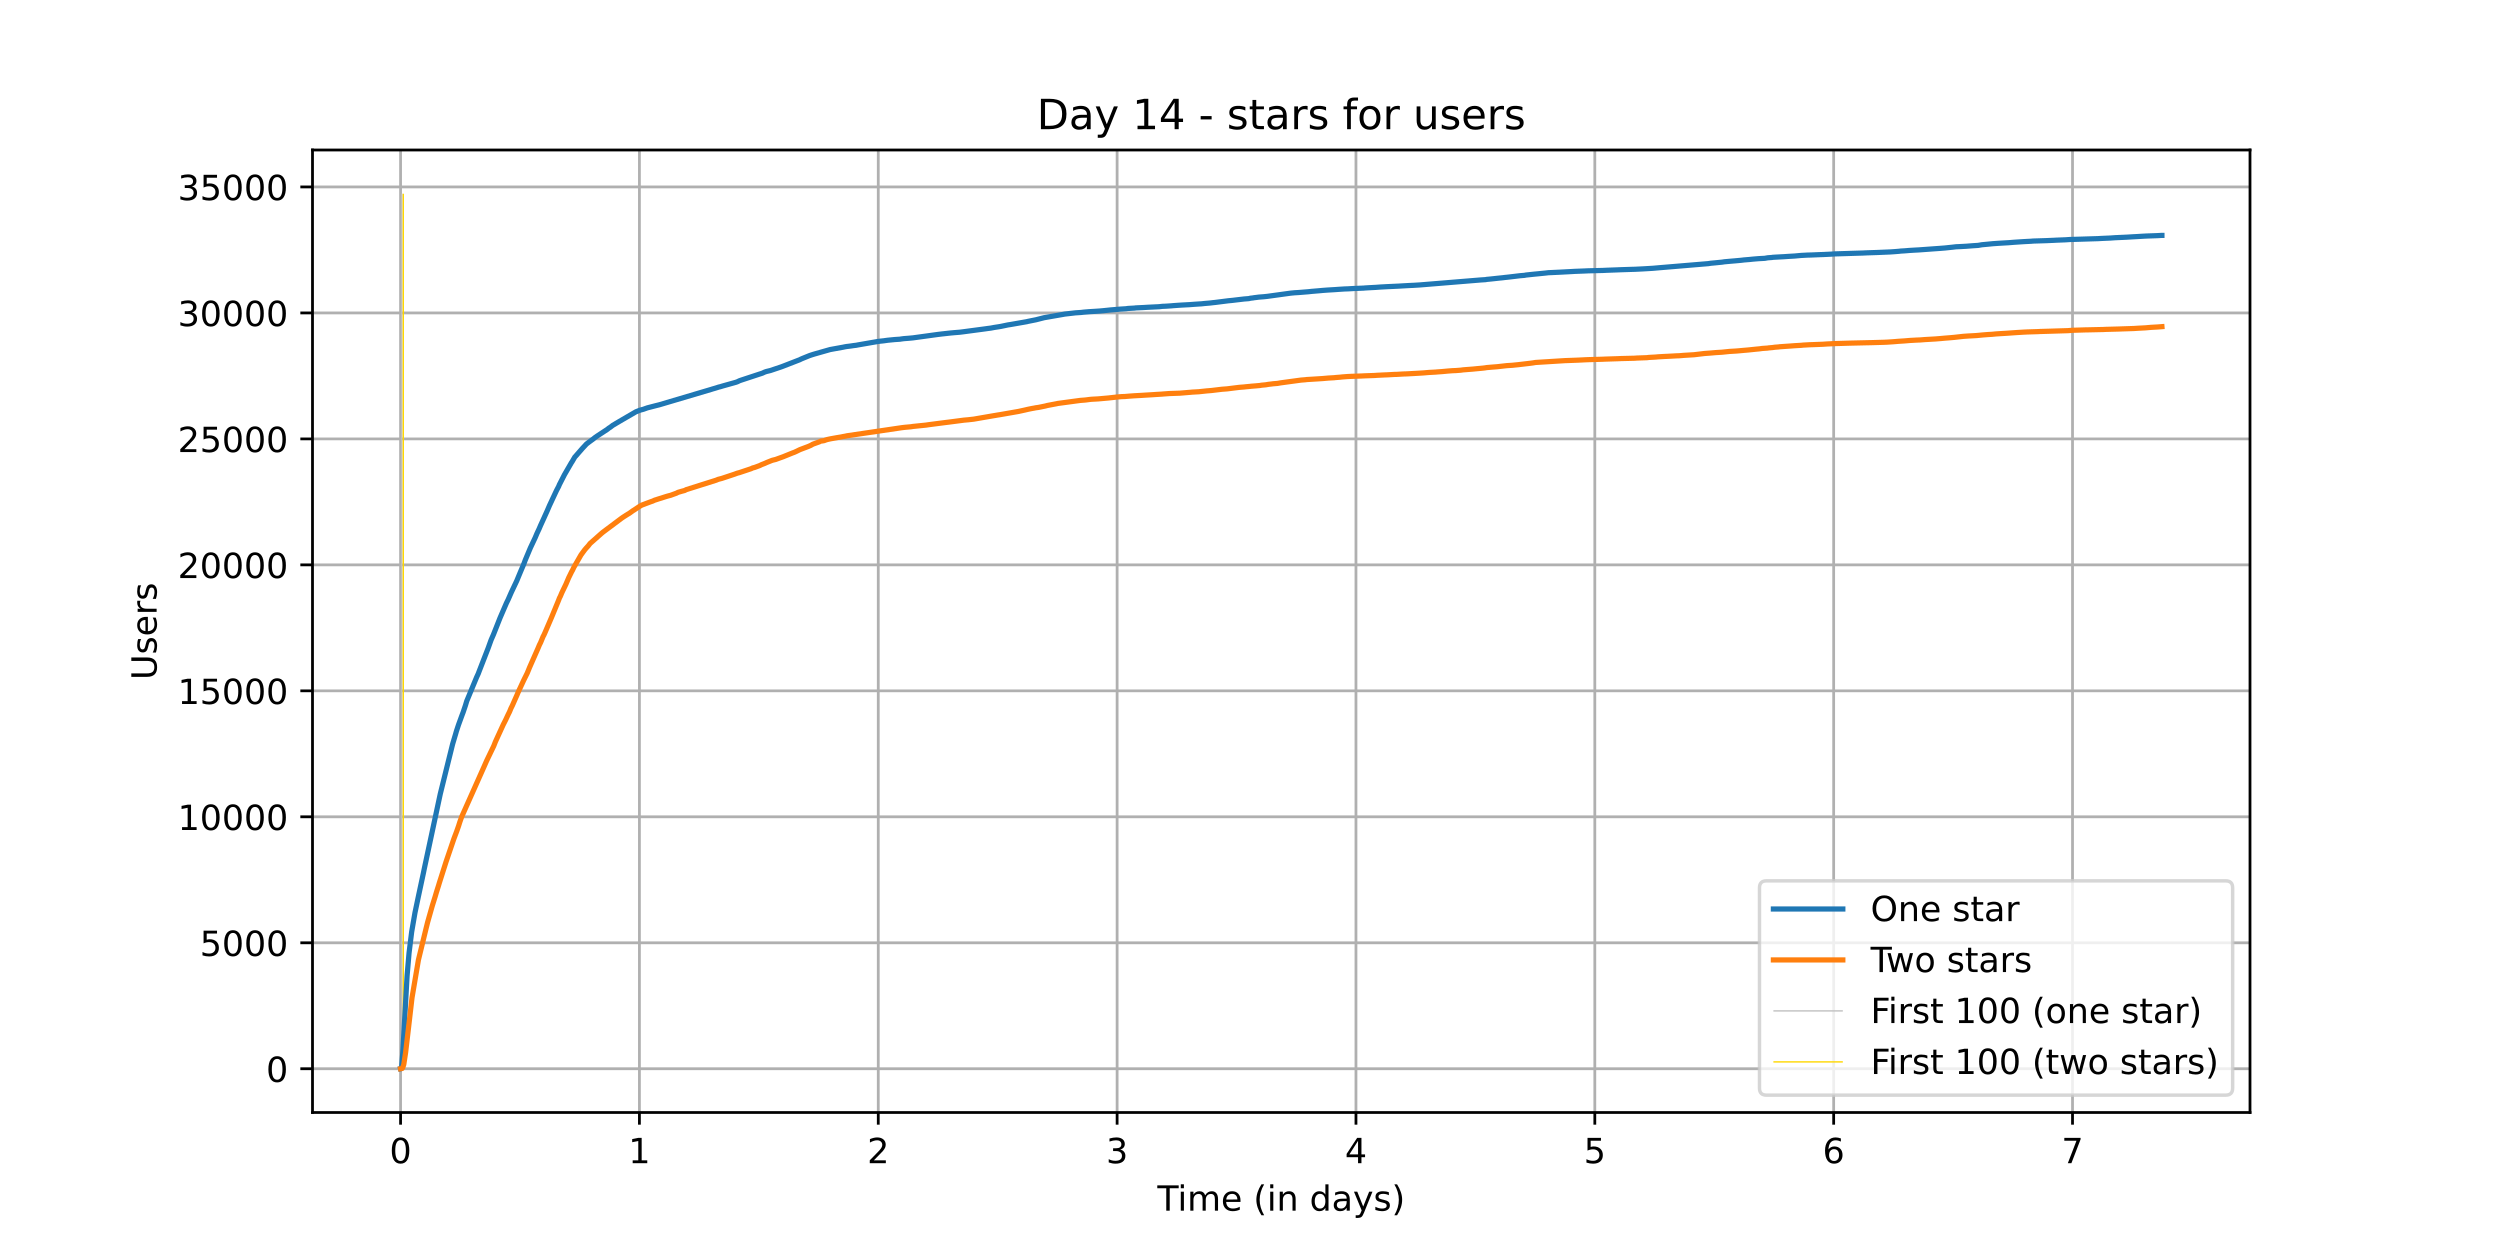 <?xml version="1.0" encoding="utf-8" standalone="no"?>
<!DOCTYPE svg PUBLIC "-//W3C//DTD SVG 1.1//EN"
  "http://www.w3.org/Graphics/SVG/1.1/DTD/svg11.dtd">
<!-- Created with matplotlib (https://matplotlib.org/) -->
<svg height="360pt" version="1.1" viewBox="0 0 720 360" width="720pt" xmlns="http://www.w3.org/2000/svg" xmlns:xlink="http://www.w3.org/1999/xlink">
 <defs>
  <style type="text/css">*{stroke-linecap:butt;stroke-linejoin:round;}</style>
 </defs>
 <g id="figure_1">
  <g id="patch_1">
   <path d="M 0 360 
L 720 360 
L 720 0 
L 0 0 
z
" style="fill:#ffffff;"/>
  </g>
  <g id="axes_1">
   <g id="patch_2">
    <path d="M 90 320.4 
L 648 320.4 
L 648 43.2 
L 90 43.2 
z
" style="fill:#ffffff;"/>
   </g>
   <g id="matplotlib.axis_1">
    <g id="xtick_1">
     <g id="line2d_1">
      <path clip-path="url(#pd088145e8c)" d="M 115.364 320.4 
L 115.364 43.2 
" style="fill:none;stroke:#b0b0b0;stroke-linecap:square;stroke-width:0.8;"/>
     </g>
     <g id="line2d_2">
      <defs>
       <path d="M 0 0 
L 0 3.5 
" id="m7194cf435b" style="stroke:#000000;stroke-width:0.8;"/>
      </defs>
      <g>
       <use style="stroke:#000000;stroke-width:0.8;" x="115.364" xlink:href="#m7194cf435b" y="320.4"/>
      </g>
     </g>
     <g id="text_1">
      <!-- 0 -->
      <g transform="translate(112.182 334.998)scale(0.1 -0.1)">
       <defs>
        <path d="M 31.781 66.406 
Q 24.172 66.406 20.328 58.906 
Q 16.5 51.422 16.5 36.375 
Q 16.5 21.391 20.328 13.891 
Q 24.172 6.391 31.781 6.391 
Q 39.453 6.391 43.281 13.891 
Q 47.125 21.391 47.125 36.375 
Q 47.125 51.422 43.281 58.906 
Q 39.453 66.406 31.781 66.406 
z
M 31.781 74.219 
Q 44.047 74.219 50.516 64.516 
Q 56.984 54.828 56.984 36.375 
Q 56.984 17.969 50.516 8.266 
Q 44.047 -1.422 31.781 -1.422 
Q 19.531 -1.422 13.062 8.266 
Q 6.594 17.969 6.594 36.375 
Q 6.594 54.828 13.062 64.516 
Q 19.531 74.219 31.781 74.219 
z
" id="DejaVuSans-48"/>
       </defs>
       <use xlink:href="#DejaVuSans-48"/>
      </g>
     </g>
    </g>
    <g id="xtick_2">
     <g id="line2d_3">
      <path clip-path="url(#pd088145e8c)" d="M 184.152 320.4 
L 184.152 43.2 
" style="fill:none;stroke:#b0b0b0;stroke-linecap:square;stroke-width:0.8;"/>
     </g>
     <g id="line2d_4">
      <g>
       <use style="stroke:#000000;stroke-width:0.8;" x="184.152" xlink:href="#m7194cf435b" y="320.4"/>
      </g>
     </g>
     <g id="text_2">
      <!-- 1 -->
      <g transform="translate(180.971 334.998)scale(0.1 -0.1)">
       <defs>
        <path d="M 12.406 8.297 
L 28.516 8.297 
L 28.516 63.922 
L 10.984 60.406 
L 10.984 69.391 
L 28.422 72.906 
L 38.281 72.906 
L 38.281 8.297 
L 54.391 8.297 
L 54.391 0 
L 12.406 0 
z
" id="DejaVuSans-49"/>
       </defs>
       <use xlink:href="#DejaVuSans-49"/>
      </g>
     </g>
    </g>
    <g id="xtick_3">
     <g id="line2d_5">
      <path clip-path="url(#pd088145e8c)" d="M 252.941 320.4 
L 252.941 43.2 
" style="fill:none;stroke:#b0b0b0;stroke-linecap:square;stroke-width:0.8;"/>
     </g>
     <g id="line2d_6">
      <g>
       <use style="stroke:#000000;stroke-width:0.8;" x="252.941" xlink:href="#m7194cf435b" y="320.4"/>
      </g>
     </g>
     <g id="text_3">
      <!-- 2 -->
      <g transform="translate(249.76 334.998)scale(0.1 -0.1)">
       <defs>
        <path d="M 19.188 8.297 
L 53.609 8.297 
L 53.609 0 
L 7.328 0 
L 7.328 8.297 
Q 12.938 14.109 22.625 23.891 
Q 32.328 33.688 34.812 36.531 
Q 39.547 41.844 41.422 45.531 
Q 43.312 49.219 43.312 52.781 
Q 43.312 58.594 39.234 62.25 
Q 35.156 65.922 28.609 65.922 
Q 23.969 65.922 18.812 64.312 
Q 13.672 62.703 7.812 59.422 
L 7.812 69.391 
Q 13.766 71.781 18.938 73 
Q 24.125 74.219 28.422 74.219 
Q 39.75 74.219 46.484 68.547 
Q 53.219 62.891 53.219 53.422 
Q 53.219 48.922 51.531 44.891 
Q 49.859 40.875 45.406 35.406 
Q 44.188 33.984 37.641 27.219 
Q 31.109 20.453 19.188 8.297 
z
" id="DejaVuSans-50"/>
       </defs>
       <use xlink:href="#DejaVuSans-50"/>
      </g>
     </g>
    </g>
    <g id="xtick_4">
     <g id="line2d_7">
      <path clip-path="url(#pd088145e8c)" d="M 321.729 320.4 
L 321.729 43.2 
" style="fill:none;stroke:#b0b0b0;stroke-linecap:square;stroke-width:0.8;"/>
     </g>
     <g id="line2d_8">
      <g>
       <use style="stroke:#000000;stroke-width:0.8;" x="321.729" xlink:href="#m7194cf435b" y="320.4"/>
      </g>
     </g>
     <g id="text_4">
      <!-- 3 -->
      <g transform="translate(318.548 334.998)scale(0.1 -0.1)">
       <defs>
        <path d="M 40.578 39.312 
Q 47.656 37.797 51.625 33 
Q 55.609 28.219 55.609 21.188 
Q 55.609 10.406 48.188 4.484 
Q 40.766 -1.422 27.094 -1.422 
Q 22.516 -1.422 17.656 -0.516 
Q 12.797 0.391 7.625 2.203 
L 7.625 11.719 
Q 11.719 9.328 16.594 8.109 
Q 21.484 6.891 26.812 6.891 
Q 36.078 6.891 40.938 10.547 
Q 45.797 14.203 45.797 21.188 
Q 45.797 27.641 41.281 31.266 
Q 36.766 34.906 28.719 34.906 
L 20.219 34.906 
L 20.219 43.016 
L 29.109 43.016 
Q 36.375 43.016 40.234 45.922 
Q 44.094 48.828 44.094 54.297 
Q 44.094 59.906 40.109 62.906 
Q 36.141 65.922 28.719 65.922 
Q 24.656 65.922 20.016 65.031 
Q 15.375 64.156 9.812 62.312 
L 9.812 71.094 
Q 15.438 72.656 20.344 73.438 
Q 25.25 74.219 29.594 74.219 
Q 40.828 74.219 47.359 69.109 
Q 53.906 64.016 53.906 55.328 
Q 53.906 49.266 50.438 45.094 
Q 46.969 40.922 40.578 39.312 
z
" id="DejaVuSans-51"/>
       </defs>
       <use xlink:href="#DejaVuSans-51"/>
      </g>
     </g>
    </g>
    <g id="xtick_5">
     <g id="line2d_9">
      <path clip-path="url(#pd088145e8c)" d="M 390.518 320.4 
L 390.518 43.2 
" style="fill:none;stroke:#b0b0b0;stroke-linecap:square;stroke-width:0.8;"/>
     </g>
     <g id="line2d_10">
      <g>
       <use style="stroke:#000000;stroke-width:0.8;" x="390.518" xlink:href="#m7194cf435b" y="320.4"/>
      </g>
     </g>
     <g id="text_5">
      <!-- 4 -->
      <g transform="translate(387.337 334.998)scale(0.1 -0.1)">
       <defs>
        <path d="M 37.797 64.312 
L 12.891 25.391 
L 37.797 25.391 
z
M 35.203 72.906 
L 47.609 72.906 
L 47.609 25.391 
L 58.016 25.391 
L 58.016 17.188 
L 47.609 17.188 
L 47.609 0 
L 37.797 0 
L 37.797 17.188 
L 4.891 17.188 
L 4.891 26.703 
z
" id="DejaVuSans-52"/>
       </defs>
       <use xlink:href="#DejaVuSans-52"/>
      </g>
     </g>
    </g>
    <g id="xtick_6">
     <g id="line2d_11">
      <path clip-path="url(#pd088145e8c)" d="M 459.306 320.4 
L 459.306 43.2 
" style="fill:none;stroke:#b0b0b0;stroke-linecap:square;stroke-width:0.8;"/>
     </g>
     <g id="line2d_12">
      <g>
       <use style="stroke:#000000;stroke-width:0.8;" x="459.306" xlink:href="#m7194cf435b" y="320.4"/>
      </g>
     </g>
     <g id="text_6">
      <!-- 5 -->
      <g transform="translate(456.125 334.998)scale(0.1 -0.1)">
       <defs>
        <path d="M 10.797 72.906 
L 49.516 72.906 
L 49.516 64.594 
L 19.828 64.594 
L 19.828 46.734 
Q 21.969 47.469 24.109 47.828 
Q 26.266 48.188 28.422 48.188 
Q 40.625 48.188 47.75 41.5 
Q 54.891 34.812 54.891 23.391 
Q 54.891 11.625 47.562 5.094 
Q 40.234 -1.422 26.906 -1.422 
Q 22.312 -1.422 17.547 -0.641 
Q 12.797 0.141 7.719 1.703 
L 7.719 11.625 
Q 12.109 9.234 16.797 8.062 
Q 21.484 6.891 26.703 6.891 
Q 35.156 6.891 40.078 11.328 
Q 45.016 15.766 45.016 23.391 
Q 45.016 31 40.078 35.438 
Q 35.156 39.891 26.703 39.891 
Q 22.75 39.891 18.812 39.016 
Q 14.891 38.141 10.797 36.281 
z
" id="DejaVuSans-53"/>
       </defs>
       <use xlink:href="#DejaVuSans-53"/>
      </g>
     </g>
    </g>
    <g id="xtick_7">
     <g id="line2d_13">
      <path clip-path="url(#pd088145e8c)" d="M 528.095 320.4 
L 528.095 43.2 
" style="fill:none;stroke:#b0b0b0;stroke-linecap:square;stroke-width:0.8;"/>
     </g>
     <g id="line2d_14">
      <g>
       <use style="stroke:#000000;stroke-width:0.8;" x="528.095" xlink:href="#m7194cf435b" y="320.4"/>
      </g>
     </g>
     <g id="text_7">
      <!-- 6 -->
      <g transform="translate(524.914 334.998)scale(0.1 -0.1)">
       <defs>
        <path d="M 33.016 40.375 
Q 26.375 40.375 22.484 35.828 
Q 18.609 31.297 18.609 23.391 
Q 18.609 15.531 22.484 10.953 
Q 26.375 6.391 33.016 6.391 
Q 39.656 6.391 43.531 10.953 
Q 47.406 15.531 47.406 23.391 
Q 47.406 31.297 43.531 35.828 
Q 39.656 40.375 33.016 40.375 
z
M 52.594 71.297 
L 52.594 62.312 
Q 48.875 64.062 45.094 64.984 
Q 41.312 65.922 37.594 65.922 
Q 27.828 65.922 22.672 59.328 
Q 17.531 52.734 16.797 39.406 
Q 19.672 43.656 24.016 45.922 
Q 28.375 48.188 33.594 48.188 
Q 44.578 48.188 50.953 41.516 
Q 57.328 34.859 57.328 23.391 
Q 57.328 12.156 50.688 5.359 
Q 44.047 -1.422 33.016 -1.422 
Q 20.359 -1.422 13.672 8.266 
Q 6.984 17.969 6.984 36.375 
Q 6.984 53.656 15.188 63.938 
Q 23.391 74.219 37.203 74.219 
Q 40.922 74.219 44.703 73.484 
Q 48.484 72.75 52.594 71.297 
z
" id="DejaVuSans-54"/>
       </defs>
       <use xlink:href="#DejaVuSans-54"/>
      </g>
     </g>
    </g>
    <g id="xtick_8">
     <g id="line2d_15">
      <path clip-path="url(#pd088145e8c)" d="M 596.884 320.4 
L 596.884 43.2 
" style="fill:none;stroke:#b0b0b0;stroke-linecap:square;stroke-width:0.8;"/>
     </g>
     <g id="line2d_16">
      <g>
       <use style="stroke:#000000;stroke-width:0.8;" x="596.884" xlink:href="#m7194cf435b" y="320.4"/>
      </g>
     </g>
     <g id="text_8">
      <!-- 7 -->
      <g transform="translate(593.702 334.998)scale(0.1 -0.1)">
       <defs>
        <path d="M 8.203 72.906 
L 55.078 72.906 
L 55.078 68.703 
L 28.609 0 
L 18.312 0 
L 43.219 64.594 
L 8.203 64.594 
z
" id="DejaVuSans-55"/>
       </defs>
       <use xlink:href="#DejaVuSans-55"/>
      </g>
     </g>
    </g>
    <g id="text_9">
     <!-- Time (in days) -->
     <g transform="translate(333.327 348.677)scale(0.1 -0.1)">
      <defs>
       <path d="M -0.297 72.906 
L 61.375 72.906 
L 61.375 64.594 
L 35.5 64.594 
L 35.5 0 
L 25.594 0 
L 25.594 64.594 
L -0.297 64.594 
z
" id="DejaVuSans-84"/>
       <path d="M 9.422 54.688 
L 18.406 54.688 
L 18.406 0 
L 9.422 0 
z
M 9.422 75.984 
L 18.406 75.984 
L 18.406 64.594 
L 9.422 64.594 
z
" id="DejaVuSans-105"/>
       <path d="M 52 44.188 
Q 55.375 50.25 60.062 53.125 
Q 64.75 56 71.094 56 
Q 79.641 56 84.281 50.016 
Q 88.922 44.047 88.922 33.016 
L 88.922 0 
L 79.891 0 
L 79.891 32.719 
Q 79.891 40.578 77.094 44.375 
Q 74.312 48.188 68.609 48.188 
Q 61.625 48.188 57.562 43.547 
Q 53.516 38.922 53.516 30.906 
L 53.516 0 
L 44.484 0 
L 44.484 32.719 
Q 44.484 40.625 41.703 44.406 
Q 38.922 48.188 33.109 48.188 
Q 26.219 48.188 22.156 43.531 
Q 18.109 38.875 18.109 30.906 
L 18.109 0 
L 9.078 0 
L 9.078 54.688 
L 18.109 54.688 
L 18.109 46.188 
Q 21.188 51.219 25.484 53.609 
Q 29.781 56 35.688 56 
Q 41.656 56 45.828 52.969 
Q 50 49.953 52 44.188 
z
" id="DejaVuSans-109"/>
       <path d="M 56.203 29.594 
L 56.203 25.203 
L 14.891 25.203 
Q 15.484 15.922 20.484 11.062 
Q 25.484 6.203 34.422 6.203 
Q 39.594 6.203 44.453 7.469 
Q 49.312 8.734 54.109 11.281 
L 54.109 2.781 
Q 49.266 0.734 44.188 -0.344 
Q 39.109 -1.422 33.891 -1.422 
Q 20.797 -1.422 13.156 6.188 
Q 5.516 13.812 5.516 26.812 
Q 5.516 40.234 12.766 48.109 
Q 20.016 56 32.328 56 
Q 43.359 56 49.781 48.891 
Q 56.203 41.797 56.203 29.594 
z
M 47.219 32.234 
Q 47.125 39.594 43.094 43.984 
Q 39.062 48.391 32.422 48.391 
Q 24.906 48.391 20.391 44.141 
Q 15.875 39.891 15.188 32.172 
z
" id="DejaVuSans-101"/>
       <path id="DejaVuSans-32"/>
       <path d="M 31 75.875 
Q 24.469 64.656 21.281 53.656 
Q 18.109 42.672 18.109 31.391 
Q 18.109 20.125 21.312 9.062 
Q 24.516 -2 31 -13.188 
L 23.188 -13.188 
Q 15.875 -1.703 12.234 9.375 
Q 8.594 20.453 8.594 31.391 
Q 8.594 42.281 12.203 53.312 
Q 15.828 64.359 23.188 75.875 
z
" id="DejaVuSans-40"/>
       <path d="M 54.891 33.016 
L 54.891 0 
L 45.906 0 
L 45.906 32.719 
Q 45.906 40.484 42.875 44.328 
Q 39.844 48.188 33.797 48.188 
Q 26.516 48.188 22.312 43.547 
Q 18.109 38.922 18.109 30.906 
L 18.109 0 
L 9.078 0 
L 9.078 54.688 
L 18.109 54.688 
L 18.109 46.188 
Q 21.344 51.125 25.703 53.562 
Q 30.078 56 35.797 56 
Q 45.219 56 50.047 50.172 
Q 54.891 44.344 54.891 33.016 
z
" id="DejaVuSans-110"/>
       <path d="M 45.406 46.391 
L 45.406 75.984 
L 54.391 75.984 
L 54.391 0 
L 45.406 0 
L 45.406 8.203 
Q 42.578 3.328 38.25 0.953 
Q 33.938 -1.422 27.875 -1.422 
Q 17.969 -1.422 11.734 6.484 
Q 5.516 14.406 5.516 27.297 
Q 5.516 40.188 11.734 48.094 
Q 17.969 56 27.875 56 
Q 33.938 56 38.25 53.625 
Q 42.578 51.266 45.406 46.391 
z
M 14.797 27.297 
Q 14.797 17.391 18.875 11.75 
Q 22.953 6.109 30.078 6.109 
Q 37.203 6.109 41.297 11.75 
Q 45.406 17.391 45.406 27.297 
Q 45.406 37.203 41.297 42.844 
Q 37.203 48.484 30.078 48.484 
Q 22.953 48.484 18.875 42.844 
Q 14.797 37.203 14.797 27.297 
z
" id="DejaVuSans-100"/>
       <path d="M 34.281 27.484 
Q 23.391 27.484 19.188 25 
Q 14.984 22.516 14.984 16.5 
Q 14.984 11.719 18.141 8.906 
Q 21.297 6.109 26.703 6.109 
Q 34.188 6.109 38.703 11.406 
Q 43.219 16.703 43.219 25.484 
L 43.219 27.484 
z
M 52.203 31.203 
L 52.203 0 
L 43.219 0 
L 43.219 8.297 
Q 40.141 3.328 35.547 0.953 
Q 30.953 -1.422 24.312 -1.422 
Q 15.922 -1.422 10.953 3.297 
Q 6 8.016 6 15.922 
Q 6 25.141 12.172 29.828 
Q 18.359 34.516 30.609 34.516 
L 43.219 34.516 
L 43.219 35.406 
Q 43.219 41.609 39.141 45 
Q 35.062 48.391 27.688 48.391 
Q 23 48.391 18.547 47.266 
Q 14.109 46.141 10.016 43.891 
L 10.016 52.203 
Q 14.938 54.109 19.578 55.047 
Q 24.219 56 28.609 56 
Q 40.484 56 46.344 49.844 
Q 52.203 43.703 52.203 31.203 
z
" id="DejaVuSans-97"/>
       <path d="M 32.172 -5.078 
Q 28.375 -14.844 24.75 -17.812 
Q 21.141 -20.797 15.094 -20.797 
L 7.906 -20.797 
L 7.906 -13.281 
L 13.188 -13.281 
Q 16.891 -13.281 18.938 -11.516 
Q 21 -9.766 23.484 -3.219 
L 25.094 0.875 
L 2.984 54.688 
L 12.5 54.688 
L 29.594 11.922 
L 46.688 54.688 
L 56.203 54.688 
z
" id="DejaVuSans-121"/>
       <path d="M 44.281 53.078 
L 44.281 44.578 
Q 40.484 46.531 36.375 47.5 
Q 32.281 48.484 27.875 48.484 
Q 21.188 48.484 17.844 46.438 
Q 14.5 44.391 14.5 40.281 
Q 14.5 37.156 16.891 35.375 
Q 19.281 33.594 26.516 31.984 
L 29.594 31.297 
Q 39.156 29.25 43.188 25.516 
Q 47.219 21.781 47.219 15.094 
Q 47.219 7.469 41.188 3.016 
Q 35.156 -1.422 24.609 -1.422 
Q 20.219 -1.422 15.453 -0.562 
Q 10.688 0.297 5.422 2 
L 5.422 11.281 
Q 10.406 8.688 15.234 7.391 
Q 20.062 6.109 24.812 6.109 
Q 31.156 6.109 34.562 8.281 
Q 37.984 10.453 37.984 14.406 
Q 37.984 18.062 35.516 20.016 
Q 33.062 21.969 24.703 23.781 
L 21.578 24.516 
Q 13.234 26.266 9.516 29.906 
Q 5.812 33.547 5.812 39.891 
Q 5.812 47.609 11.281 51.797 
Q 16.75 56 26.812 56 
Q 31.781 56 36.172 55.266 
Q 40.578 54.547 44.281 53.078 
z
" id="DejaVuSans-115"/>
       <path d="M 8.016 75.875 
L 15.828 75.875 
Q 23.141 64.359 26.781 53.312 
Q 30.422 42.281 30.422 31.391 
Q 30.422 20.453 26.781 9.375 
Q 23.141 -1.703 15.828 -13.188 
L 8.016 -13.188 
Q 14.5 -2 17.703 9.062 
Q 20.906 20.125 20.906 31.391 
Q 20.906 42.672 17.703 53.656 
Q 14.5 64.656 8.016 75.875 
z
" id="DejaVuSans-41"/>
      </defs>
      <use xlink:href="#DejaVuSans-84"/>
      <use x="57.959" xlink:href="#DejaVuSans-105"/>
      <use x="85.742" xlink:href="#DejaVuSans-109"/>
      <use x="183.154" xlink:href="#DejaVuSans-101"/>
      <use x="244.678" xlink:href="#DejaVuSans-32"/>
      <use x="276.465" xlink:href="#DejaVuSans-40"/>
      <use x="315.479" xlink:href="#DejaVuSans-105"/>
      <use x="343.262" xlink:href="#DejaVuSans-110"/>
      <use x="406.641" xlink:href="#DejaVuSans-32"/>
      <use x="438.428" xlink:href="#DejaVuSans-100"/>
      <use x="501.904" xlink:href="#DejaVuSans-97"/>
      <use x="563.184" xlink:href="#DejaVuSans-121"/>
      <use x="622.363" xlink:href="#DejaVuSans-115"/>
      <use x="674.463" xlink:href="#DejaVuSans-41"/>
     </g>
    </g>
   </g>
   <g id="matplotlib.axis_2">
    <g id="ytick_1">
     <g id="line2d_17">
      <path clip-path="url(#pd088145e8c)" d="M 90 307.8 
L 648 307.8 
" style="fill:none;stroke:#b0b0b0;stroke-linecap:square;stroke-width:0.8;"/>
     </g>
     <g id="line2d_18">
      <defs>
       <path d="M 0 0 
L -3.5 0 
" id="mfa4f5f778d" style="stroke:#000000;stroke-width:0.8;"/>
      </defs>
      <g>
       <use style="stroke:#000000;stroke-width:0.8;" x="90" xlink:href="#mfa4f5f778d" y="307.8"/>
      </g>
     </g>
     <g id="text_10">
      <!-- 0 -->
      <g transform="translate(76.638 311.599)scale(0.1 -0.1)">
       <use xlink:href="#DejaVuSans-48"/>
      </g>
     </g>
    </g>
    <g id="ytick_2">
     <g id="line2d_19">
      <path clip-path="url(#pd088145e8c)" d="M 90 271.52 
L 648 271.52 
" style="fill:none;stroke:#b0b0b0;stroke-linecap:square;stroke-width:0.8;"/>
     </g>
     <g id="line2d_20">
      <g>
       <use style="stroke:#000000;stroke-width:0.8;" x="90" xlink:href="#mfa4f5f778d" y="271.52"/>
      </g>
     </g>
     <g id="text_11">
      <!-- 5000 -->
      <g transform="translate(57.55 275.319)scale(0.1 -0.1)">
       <use xlink:href="#DejaVuSans-53"/>
       <use x="63.623" xlink:href="#DejaVuSans-48"/>
       <use x="127.246" xlink:href="#DejaVuSans-48"/>
       <use x="190.869" xlink:href="#DejaVuSans-48"/>
      </g>
     </g>
    </g>
    <g id="ytick_3">
     <g id="line2d_21">
      <path clip-path="url(#pd088145e8c)" d="M 90 235.24 
L 648 235.24 
" style="fill:none;stroke:#b0b0b0;stroke-linecap:square;stroke-width:0.8;"/>
     </g>
     <g id="line2d_22">
      <g>
       <use style="stroke:#000000;stroke-width:0.8;" x="90" xlink:href="#mfa4f5f778d" y="235.24"/>
      </g>
     </g>
     <g id="text_12">
      <!-- 10000 -->
      <g transform="translate(51.188 239.039)scale(0.1 -0.1)">
       <use xlink:href="#DejaVuSans-49"/>
       <use x="63.623" xlink:href="#DejaVuSans-48"/>
       <use x="127.246" xlink:href="#DejaVuSans-48"/>
       <use x="190.869" xlink:href="#DejaVuSans-48"/>
       <use x="254.492" xlink:href="#DejaVuSans-48"/>
      </g>
     </g>
    </g>
    <g id="ytick_4">
     <g id="line2d_23">
      <path clip-path="url(#pd088145e8c)" d="M 90 198.96 
L 648 198.96 
" style="fill:none;stroke:#b0b0b0;stroke-linecap:square;stroke-width:0.8;"/>
     </g>
     <g id="line2d_24">
      <g>
       <use style="stroke:#000000;stroke-width:0.8;" x="90" xlink:href="#mfa4f5f778d" y="198.96"/>
      </g>
     </g>
     <g id="text_13">
      <!-- 15000 -->
      <g transform="translate(51.188 202.759)scale(0.1 -0.1)">
       <use xlink:href="#DejaVuSans-49"/>
       <use x="63.623" xlink:href="#DejaVuSans-53"/>
       <use x="127.246" xlink:href="#DejaVuSans-48"/>
       <use x="190.869" xlink:href="#DejaVuSans-48"/>
       <use x="254.492" xlink:href="#DejaVuSans-48"/>
      </g>
     </g>
    </g>
    <g id="ytick_5">
     <g id="line2d_25">
      <path clip-path="url(#pd088145e8c)" d="M 90 162.68 
L 648 162.68 
" style="fill:none;stroke:#b0b0b0;stroke-linecap:square;stroke-width:0.8;"/>
     </g>
     <g id="line2d_26">
      <g>
       <use style="stroke:#000000;stroke-width:0.8;" x="90" xlink:href="#mfa4f5f778d" y="162.68"/>
      </g>
     </g>
     <g id="text_14">
      <!-- 20000 -->
      <g transform="translate(51.188 166.479)scale(0.1 -0.1)">
       <use xlink:href="#DejaVuSans-50"/>
       <use x="63.623" xlink:href="#DejaVuSans-48"/>
       <use x="127.246" xlink:href="#DejaVuSans-48"/>
       <use x="190.869" xlink:href="#DejaVuSans-48"/>
       <use x="254.492" xlink:href="#DejaVuSans-48"/>
      </g>
     </g>
    </g>
    <g id="ytick_6">
     <g id="line2d_27">
      <path clip-path="url(#pd088145e8c)" d="M 90 126.4 
L 648 126.4 
" style="fill:none;stroke:#b0b0b0;stroke-linecap:square;stroke-width:0.8;"/>
     </g>
     <g id="line2d_28">
      <g>
       <use style="stroke:#000000;stroke-width:0.8;" x="90" xlink:href="#mfa4f5f778d" y="126.4"/>
      </g>
     </g>
     <g id="text_15">
      <!-- 25000 -->
      <g transform="translate(51.188 130.199)scale(0.1 -0.1)">
       <use xlink:href="#DejaVuSans-50"/>
       <use x="63.623" xlink:href="#DejaVuSans-53"/>
       <use x="127.246" xlink:href="#DejaVuSans-48"/>
       <use x="190.869" xlink:href="#DejaVuSans-48"/>
       <use x="254.492" xlink:href="#DejaVuSans-48"/>
      </g>
     </g>
    </g>
    <g id="ytick_7">
     <g id="line2d_29">
      <path clip-path="url(#pd088145e8c)" d="M 90 90.12 
L 648 90.12 
" style="fill:none;stroke:#b0b0b0;stroke-linecap:square;stroke-width:0.8;"/>
     </g>
     <g id="line2d_30">
      <g>
       <use style="stroke:#000000;stroke-width:0.8;" x="90" xlink:href="#mfa4f5f778d" y="90.12"/>
      </g>
     </g>
     <g id="text_16">
      <!-- 30000 -->
      <g transform="translate(51.188 93.919)scale(0.1 -0.1)">
       <use xlink:href="#DejaVuSans-51"/>
       <use x="63.623" xlink:href="#DejaVuSans-48"/>
       <use x="127.246" xlink:href="#DejaVuSans-48"/>
       <use x="190.869" xlink:href="#DejaVuSans-48"/>
       <use x="254.492" xlink:href="#DejaVuSans-48"/>
      </g>
     </g>
    </g>
    <g id="ytick_8">
     <g id="line2d_31">
      <path clip-path="url(#pd088145e8c)" d="M 90 53.839 
L 648 53.839 
" style="fill:none;stroke:#b0b0b0;stroke-linecap:square;stroke-width:0.8;"/>
     </g>
     <g id="line2d_32">
      <g>
       <use style="stroke:#000000;stroke-width:0.8;" x="90" xlink:href="#mfa4f5f778d" y="53.839"/>
      </g>
     </g>
     <g id="text_17">
      <!-- 35000 -->
      <g transform="translate(51.188 57.639)scale(0.1 -0.1)">
       <use xlink:href="#DejaVuSans-51"/>
       <use x="63.623" xlink:href="#DejaVuSans-53"/>
       <use x="127.246" xlink:href="#DejaVuSans-48"/>
       <use x="190.869" xlink:href="#DejaVuSans-48"/>
       <use x="254.492" xlink:href="#DejaVuSans-48"/>
      </g>
     </g>
    </g>
    <g id="text_18">
     <!-- Users -->
     <g transform="translate(45.108 195.801)rotate(-90)scale(0.1 -0.1)">
      <defs>
       <path d="M 8.688 72.906 
L 18.609 72.906 
L 18.609 28.609 
Q 18.609 16.891 22.844 11.734 
Q 27.094 6.594 36.625 6.594 
Q 46.094 6.594 50.344 11.734 
Q 54.594 16.891 54.594 28.609 
L 54.594 72.906 
L 64.5 72.906 
L 64.5 27.391 
Q 64.5 13.141 57.438 5.859 
Q 50.391 -1.422 36.625 -1.422 
Q 22.797 -1.422 15.734 5.859 
Q 8.688 13.141 8.688 27.391 
z
" id="DejaVuSans-85"/>
       <path d="M 41.109 46.297 
Q 39.594 47.172 37.812 47.578 
Q 36.031 48 33.891 48 
Q 26.266 48 22.188 43.047 
Q 18.109 38.094 18.109 28.812 
L 18.109 0 
L 9.078 0 
L 9.078 54.688 
L 18.109 54.688 
L 18.109 46.188 
Q 20.953 51.172 25.484 53.578 
Q 30.031 56 36.531 56 
Q 37.453 56 38.578 55.875 
Q 39.703 55.766 41.062 55.516 
z
" id="DejaVuSans-114"/>
      </defs>
      <use xlink:href="#DejaVuSans-85"/>
      <use x="73.193" xlink:href="#DejaVuSans-115"/>
      <use x="125.293" xlink:href="#DejaVuSans-101"/>
      <use x="186.816" xlink:href="#DejaVuSans-114"/>
      <use x="227.93" xlink:href="#DejaVuSans-115"/>
     </g>
    </g>
   </g>
   <g id="LineCollection_1">
    <path clip-path="url(#pd088145e8c)" d="M 115.724 307.8 
L 115.724 55.8 
" style="fill:none;stroke:#c0c0c0;stroke-width:0.4;"/>
   </g>
   <g id="LineCollection_2">
    <path clip-path="url(#pd088145e8c)" d="M 116.149 307.8 
L 116.149 55.8 
" style="fill:none;stroke:#ffd700;stroke-width:0.4;"/>
   </g>
   <g id="line2d_33">
    <path clip-path="url(#pd088145e8c)" d="M 115.364 307.8 
L 115.534 307.764 
L 115.676 307.314 
L 116.008 302.997 
L 117.238 281.076 
L 117.806 274.459 
L 118.563 268.356 
L 119.511 262.871 
L 120.552 257.915 
L 120.789 256.812 
L 121.926 251.501 
L 122.257 249.89 
L 126.801 228.644 
L 130.352 214.299 
L 131.205 211.433 
L 131.441 210.606 
L 132.057 208.734 
L 133.003 206.136 
L 133.382 205.135 
L 134.046 203.161 
L 134.425 201.898 
L 137.265 195.049 
L 137.738 194.018 
L 138.022 193.264 
L 140.585 186.668 
L 141.436 184.303 
L 142.1 182.786 
L 142.715 181.233 
L 143.993 177.997 
L 145.839 173.716 
L 146.36 172.649 
L 147.26 170.589 
L 148.822 167.287 
L 149.817 164.886 
L 150.906 162.302 
L 151.284 161.279 
L 152.751 157.782 
L 154.125 154.865 
L 154.646 153.631 
L 155.261 152.318 
L 155.688 151.317 
L 156.398 149.764 
L 157.582 147.145 
L 158.244 145.606 
L 159.665 142.566 
L 160.281 141.253 
L 160.896 140.084 
L 161.086 139.606 
L 162.554 136.732 
L 164.59 133.213 
L 164.732 133.024 
L 165.537 131.638 
L 165.916 131.225 
L 167.715 129.157 
L 167.905 128.954 
L 168.331 128.497 
L 168.899 127.88 
L 169.704 127.263 
L 170.415 126.741 
L 170.699 126.545 
L 171.22 126.124 
L 171.457 125.942 
L 171.978 125.58 
L 174.96 123.621 
L 175.292 123.338 
L 175.766 123.04 
L 176.097 122.786 
L 176.476 122.496 
L 177.187 122.082 
L 177.328 121.988 
L 178.086 121.545 
L 178.417 121.342 
L 183.151 118.592 
L 184.146 118.2 
L 184.384 118.113 
L 185.284 117.874 
L 186.42 117.467 
L 188.739 116.865 
L 189.875 116.582 
L 204.895 112.127 
L 205.226 112.018 
L 205.889 111.83 
L 206.551 111.626 
L 206.977 111.481 
L 207.404 111.387 
L 208.161 111.155 
L 211.948 110.095 
L 212.422 109.921 
L 212.942 109.66 
L 213.416 109.493 
L 218.671 107.759 
L 218.955 107.672 
L 219.57 107.469 
L 220.233 107.157 
L 220.706 106.997 
L 221.89 106.707 
L 225.015 105.655 
L 225.536 105.459 
L 227.241 104.798 
L 228.662 104.247 
L 230.367 103.587 
L 230.604 103.456 
L 231.03 103.267 
L 233.067 102.44 
L 233.588 102.259 
L 234.44 101.99 
L 239.081 100.67 
L 242.917 99.973 
L 243.201 99.908 
L 243.817 99.799 
L 244.385 99.734 
L 245.143 99.632 
L 245.806 99.531 
L 246.658 99.429 
L 246.942 99.364 
L 252.86 98.341 
L 253.475 98.261 
L 254.516 98.152 
L 254.895 98.094 
L 255.699 97.985 
L 257.688 97.789 
L 259.203 97.688 
L 259.487 97.637 
L 260.292 97.528 
L 261.712 97.419 
L 262.895 97.31 
L 270.186 96.309 
L 271.085 96.2 
L 273.689 95.91 
L 274.873 95.801 
L 276.34 95.685 
L 277.241 95.576 
L 283.017 94.807 
L 283.775 94.705 
L 284.485 94.604 
L 285.337 94.495 
L 286.332 94.306 
L 286.994 94.205 
L 287.704 94.096 
L 288.32 93.987 
L 290.263 93.581 
L 291.021 93.465 
L 295.71 92.645 
L 296.042 92.558 
L 298.363 92.093 
L 300.304 91.6 
L 300.731 91.491 
L 306.223 90.533 
L 306.649 90.453 
L 309.727 90.098 
L 311.385 89.989 
L 312.048 89.902 
L 313.611 89.771 
L 315.41 89.662 
L 316.689 89.575 
L 317.825 89.474 
L 318.156 89.437 
L 319.15 89.336 
L 319.718 89.271 
L 321.044 89.162 
L 322.653 89.024 
L 324.264 88.922 
L 324.879 88.835 
L 326.772 88.726 
L 327.103 88.676 
L 329.379 88.567 
L 330.564 88.494 
L 332.79 88.385 
L 333.832 88.335 
L 334.778 88.226 
L 335.725 88.189 
L 337.335 88.081 
L 337.856 88.03 
L 339.37 87.921 
L 340.555 87.848 
L 342.59 87.74 
L 344.01 87.631 
L 345.525 87.529 
L 345.904 87.515 
L 346.898 87.406 
L 348.508 87.268 
L 349.407 87.159 
L 349.929 87.108 
L 353.763 86.622 
L 354.899 86.513 
L 358.308 86.107 
L 359.633 86.005 
L 360.107 85.889 
L 360.911 85.795 
L 361.148 85.744 
L 361.717 85.679 
L 362.522 85.57 
L 363.943 85.461 
L 364.985 85.352 
L 371.712 84.424 
L 372.849 84.315 
L 373.985 84.249 
L 375.312 84.141 
L 376.779 84.024 
L 377.773 83.916 
L 378.294 83.872 
L 379.856 83.741 
L 381.04 83.633 
L 382.413 83.531 
L 384.258 83.422 
L 385.584 83.328 
L 387.289 83.219 
L 388.188 83.19 
L 389.939 83.088 
L 390.365 83.074 
L 392.779 82.972 
L 393.016 82.943 
L 394.199 82.871 
L 396.235 82.762 
L 397.608 82.66 
L 399.644 82.551 
L 400.638 82.508 
L 402.91 82.399 
L 404.093 82.327 
L 406.081 82.218 
L 407.076 82.174 
L 408.874 82.065 
L 426.06 80.658 
L 426.533 80.621 
L 427.859 80.534 
L 428.143 80.469 
L 429.279 80.36 
L 431.696 80.099 
L 432.738 79.997 
L 433.353 79.918 
L 434.395 79.809 
L 437.806 79.402 
L 439.038 79.301 
L 439.464 79.214 
L 441.831 78.96 
L 442.969 78.851 
L 445.006 78.648 
L 445.952 78.539 
L 446.947 78.495 
L 449.268 78.387 
L 450.357 78.328 
L 452.393 78.22 
L 453.529 78.154 
L 456.369 78.045 
L 457.411 77.995 
L 461.672 77.886 
L 462.714 77.835 
L 465.697 77.726 
L 466.691 77.683 
L 470.052 77.574 
L 470.903 77.552 
L 473.082 77.443 
L 474.218 77.378 
L 476.016 77.269 
L 477.673 77.124 
L 491.971 75.927 
L 492.729 75.811 
L 493.913 75.702 
L 495.948 75.499 
L 496.659 75.39 
L 498.363 75.237 
L 499.641 75.129 
L 501.393 74.969 
L 502.292 74.86 
L 503.807 74.737 
L 504.849 74.628 
L 506.411 74.497 
L 508.257 74.396 
L 509.11 74.243 
L 510.293 74.156 
L 510.577 74.105 
L 511.713 74.04 
L 513.748 73.931 
L 515.027 73.844 
L 516.873 73.735 
L 518.672 73.569 
L 520.707 73.46 
L 521.512 73.445 
L 524.116 73.336 
L 525.016 73.307 
L 527.288 73.198 
L 528.519 73.119 
L 532.07 73.01 
L 532.968 72.981 
L 536.519 72.872 
L 537.561 72.821 
L 540.78 72.712 
L 541.774 72.669 
L 544.377 72.56 
L 545.656 72.473 
L 546.982 72.364 
L 547.361 72.313 
L 548.544 72.241 
L 549.869 72.132 
L 551.053 72.059 
L 552.757 71.965 
L 553.041 71.943 
L 554.556 71.834 
L 555.929 71.733 
L 557.444 71.624 
L 558.769 71.53 
L 560.142 71.421 
L 562.415 71.181 
L 563.313 71.072 
L 564.308 71.029 
L 566.297 70.92 
L 566.818 70.877 
L 568.238 70.768 
L 569.706 70.673 
L 569.99 70.623 
L 570.795 70.485 
L 571.979 70.376 
L 573.92 70.187 
L 575.435 70.078 
L 576.619 70.006 
L 578.512 69.897 
L 580.027 69.774 
L 581.684 69.665 
L 582.915 69.585 
L 584.998 69.476 
L 585.518 69.425 
L 588.927 69.317 
L 589.353 69.302 
L 591.72 69.2 
L 592.193 69.171 
L 594.892 69.063 
L 596.169 68.975 
L 599.768 68.867 
L 600.668 68.838 
L 604.218 68.729 
L 605.354 68.663 
L 607.816 68.555 
L 609.141 68.46 
L 611.555 68.351 
L 612.601 68.301 
L 614.399 68.192 
L 615.489 68.134 
L 617.241 68.025 
L 618.282 67.974 
L 621.312 67.865 
L 622.448 67.8 
L 622.636 67.8 
L 622.636 67.8 
" style="fill:none;stroke:#1f77b4;stroke-linecap:square;stroke-width:1.5;"/>
   </g>
   <g id="line2d_34">
    <path clip-path="url(#pd088145e8c)" d="M 115.364 307.8 
L 115.818 307.713 
L 116.008 307.43 
L 116.291 306.559 
L 116.812 303.149 
L 117.57 296.713 
L 118.658 287.353 
L 120.505 276.461 
L 122.778 267.116 
L 123.156 265.599 
L 124.481 260.919 
L 125.334 258.183 
L 125.712 256.899 
L 126.281 255.1 
L 126.517 254.309 
L 128.458 248.206 
L 130.731 241.531 
L 131.488 239.535 
L 132.057 237.925 
L 132.435 236.727 
L 132.956 235.254 
L 139.306 221.025 
L 139.495 220.597 
L 140.159 219.088 
L 141.295 216.722 
L 142.194 214.858 
L 142.667 213.653 
L 143.046 212.819 
L 144.94 208.683 
L 145.603 207.384 
L 146.36 205.766 
L 146.739 205.011 
L 147.165 203.974 
L 147.544 203.219 
L 148.917 200.106 
L 149.201 199.424 
L 150.858 195.847 
L 151.853 193.844 
L 152.515 192.219 
L 154.93 186.741 
L 155.356 185.725 
L 155.688 185.072 
L 156.445 183.236 
L 156.587 183.018 
L 156.966 182.177 
L 158.528 178.541 
L 158.813 177.881 
L 160.849 172.947 
L 161.134 172.2 
L 161.37 171.757 
L 161.796 170.741 
L 162.033 170.24 
L 162.98 168.267 
L 163.786 166.38 
L 164.637 164.646 
L 164.874 164.24 
L 165.301 163.34 
L 167.336 159.799 
L 168.379 158.377 
L 168.757 157.927 
L 169.42 157.201 
L 169.941 156.527 
L 173.114 153.718 
L 173.256 153.595 
L 173.683 153.24 
L 178.844 149.379 
L 179.27 149.075 
L 179.554 148.886 
L 180.217 148.458 
L 180.974 147.986 
L 181.211 147.856 
L 182.3 147.072 
L 182.631 146.876 
L 184.098 145.897 
L 184.432 145.701 
L 184.81 145.483 
L 185.094 145.374 
L 185.568 145.2 
L 185.804 145.106 
L 187.508 144.467 
L 187.934 144.329 
L 188.597 144.024 
L 188.881 143.945 
L 189.733 143.662 
L 190.446 143.451 
L 191.394 143.139 
L 192.058 142.936 
L 192.675 142.762 
L 193.101 142.66 
L 194.81 142.036 
L 195.283 141.79 
L 195.994 141.586 
L 196.279 141.499 
L 197.178 141.26 
L 197.651 141.013 
L 206.267 138.292 
L 206.836 138.053 
L 207.262 137.944 
L 207.877 137.784 
L 211.57 136.558 
L 212.09 136.362 
L 212.375 136.261 
L 212.942 136.115 
L 216.304 134.991 
L 216.777 134.766 
L 217.345 134.621 
L 218.813 134.076 
L 219.286 133.837 
L 220.328 133.431 
L 220.517 133.336 
L 220.896 133.169 
L 222.127 132.676 
L 222.458 132.553 
L 223.405 132.32 
L 223.737 132.197 
L 225.631 131.515 
L 226.01 131.355 
L 228.236 130.456 
L 228.757 130.267 
L 229.42 129.962 
L 230.367 129.498 
L 230.651 129.389 
L 232.214 128.801 
L 232.735 128.605 
L 233.493 128.272 
L 234.108 127.923 
L 236.003 127.241 
L 236.382 127.031 
L 236.855 126.987 
L 237.376 126.893 
L 237.661 126.777 
L 238.228 126.588 
L 238.75 126.472 
L 239.271 126.363 
L 243.486 125.609 
L 243.959 125.5 
L 259.676 123.178 
L 260.576 123.069 
L 262.28 122.917 
L 262.99 122.808 
L 263.511 122.757 
L 264.552 122.648 
L 266.683 122.431 
L 267.393 122.322 
L 272.268 121.69 
L 273.168 121.582 
L 277.619 121.001 
L 278.852 120.892 
L 279.42 120.827 
L 280.414 120.718 
L 286.285 119.702 
L 286.663 119.644 
L 287.232 119.543 
L 287.942 119.434 
L 293.341 118.491 
L 293.626 118.425 
L 295.188 118.084 
L 295.71 117.961 
L 296.184 117.852 
L 297.226 117.642 
L 297.794 117.547 
L 298.268 117.446 
L 299.073 117.337 
L 301.062 116.93 
L 301.63 116.778 
L 304.282 116.277 
L 304.613 116.198 
L 311.101 115.32 
L 312.427 115.218 
L 312.948 115.16 
L 313.706 115.058 
L 314.274 114.993 
L 316.262 114.884 
L 317.967 114.732 
L 319.198 114.623 
L 321.801 114.333 
L 323.079 114.224 
L 323.979 114.195 
L 325.257 114.086 
L 326.63 113.985 
L 328.668 113.876 
L 329.9 113.796 
L 331.747 113.687 
L 333.027 113.6 
L 334.636 113.506 
L 334.92 113.477 
L 336.294 113.375 
L 336.767 113.339 
L 339.749 113.237 
L 340.27 113.194 
L 341.832 113.063 
L 342.969 112.969 
L 343.3 112.932 
L 345.241 112.824 
L 347.561 112.577 
L 348.887 112.468 
L 351.917 112.105 
L 353.385 111.996 
L 356.887 111.561 
L 358.261 111.452 
L 358.828 111.387 
L 360.012 111.278 
L 360.343 111.235 
L 361.811 111.118 
L 362.901 111.017 
L 363.327 110.937 
L 364.511 110.828 
L 365.316 110.69 
L 366.264 110.581 
L 366.596 110.531 
L 367.921 110.422 
L 368.821 110.262 
L 374.696 109.464 
L 375.974 109.362 
L 376.306 109.312 
L 378.105 109.203 
L 379.288 109.13 
L 380.945 109.021 
L 382.602 108.876 
L 384.258 108.782 
L 384.59 108.738 
L 385.963 108.63 
L 386.531 108.564 
L 387.951 108.455 
L 389.04 108.397 
L 392.022 108.289 
L 393.063 108.238 
L 395.951 108.136 
L 396.472 108.093 
L 398.649 107.984 
L 399.597 107.948 
L 401.49 107.839 
L 402.342 107.817 
L 404.188 107.708 
L 405.087 107.679 
L 407.076 107.57 
L 408.164 107.512 
L 409.917 107.403 
L 411.527 107.265 
L 413.42 107.164 
L 413.893 107.12 
L 415.219 107.026 
L 415.55 106.997 
L 416.639 106.895 
L 416.924 106.866 
L 418.343 106.758 
L 419.29 106.721 
L 420.71 106.612 
L 421.373 106.518 
L 422.746 106.409 
L 424.166 106.3 
L 425.255 106.192 
L 427.054 106.025 
L 427.812 105.93 
L 428.095 105.872 
L 429.753 105.727 
L 431.175 105.618 
L 433.922 105.306 
L 435.627 105.198 
L 436.148 105.139 
L 437.238 105.031 
L 437.854 104.958 
L 440.742 104.617 
L 441.5 104.515 
L 442.21 104.392 
L 450.688 103.862 
L 453.623 103.754 
L 454.57 103.717 
L 456.748 103.608 
L 457.695 103.572 
L 461.435 103.463 
L 462.429 103.42 
L 465.838 103.311 
L 466.833 103.267 
L 470.856 103.166 
L 471.33 103.122 
L 474.313 103.013 
L 474.88 102.941 
L 476.868 102.832 
L 477.437 102.774 
L 479.284 102.665 
L 480.277 102.622 
L 482.265 102.513 
L 482.739 102.484 
L 483.639 102.455 
L 484.917 102.346 
L 486.1 102.273 
L 487.899 102.164 
L 490.929 101.802 
L 492.444 101.693 
L 494.102 101.548 
L 495.901 101.439 
L 498.079 101.214 
L 499.925 101.105 
L 500.399 101.069 
L 502.15 100.909 
L 503.428 100.8 
L 505.654 100.568 
L 506.79 100.459 
L 507.5 100.358 
L 509.062 100.249 
L 509.346 100.198 
L 510.482 100.097 
L 511.145 100.002 
L 512.281 99.915 
L 512.518 99.872 
L 513.843 99.777 
L 515.453 99.668 
L 516.873 99.56 
L 518.767 99.451 
L 519.288 99.393 
L 521.228 99.284 
L 522.128 99.255 
L 524.969 99.146 
L 526.246 99.059 
L 528.377 98.957 
L 528.756 98.943 
L 532.401 98.834 
L 533.253 98.812 
L 537.892 98.703 
L 538.697 98.689 
L 542.531 98.58 
L 543.526 98.536 
L 545.182 98.428 
L 546.745 98.297 
L 548.449 98.188 
L 550.059 98.05 
L 552.047 97.941 
L 552.994 97.905 
L 554.367 97.796 
L 555.503 97.731 
L 557.396 97.622 
L 558.911 97.499 
L 560.094 97.39 
L 561.562 97.274 
L 562.793 97.165 
L 565.445 96.868 
L 567.008 96.759 
L 567.386 96.744 
L 569.28 96.635 
L 571.174 96.454 
L 572.594 96.345 
L 573.731 96.28 
L 574.82 96.171 
L 576.05 96.091 
L 577.755 95.99 
L 578.181 95.961 
L 579.695 95.852 
L 580.974 95.765 
L 582.772 95.656 
L 583.814 95.605 
L 586.986 95.503 
L 587.459 95.474 
L 591.104 95.366 
L 592.004 95.337 
L 595.554 95.228 
L 596.974 95.119 
L 600.525 95.01 
L 601.33 94.996 
L 605.875 94.894 
L 606.301 94.865 
L 610.278 94.756 
L 611.224 94.72 
L 614.542 94.611 
L 615.773 94.531 
L 617.855 94.422 
L 619.512 94.277 
L 621.453 94.168 
L 622.636 94.074 
L 622.636 94.074 
" style="fill:none;stroke:#ff7f0e;stroke-linecap:square;stroke-width:1.5;"/>
   </g>
   <g id="patch_3">
    <path d="M 90 320.4 
L 90 43.2 
" style="fill:none;stroke:#000000;stroke-linecap:square;stroke-linejoin:miter;stroke-width:0.8;"/>
   </g>
   <g id="patch_4">
    <path d="M 648 320.4 
L 648 43.2 
" style="fill:none;stroke:#000000;stroke-linecap:square;stroke-linejoin:miter;stroke-width:0.8;"/>
   </g>
   <g id="patch_5">
    <path d="M 90 320.4 
L 648 320.4 
" style="fill:none;stroke:#000000;stroke-linecap:square;stroke-linejoin:miter;stroke-width:0.8;"/>
   </g>
   <g id="patch_6">
    <path d="M 90 43.2 
L 648 43.2 
" style="fill:none;stroke:#000000;stroke-linecap:square;stroke-linejoin:miter;stroke-width:0.8;"/>
   </g>
   <g id="text_19">
    <!-- Day 14 - stars for users -->
    <g transform="translate(298.609 37.2)scale(0.12 -0.12)">
     <defs>
      <path d="M 19.672 64.797 
L 19.672 8.109 
L 31.594 8.109 
Q 46.688 8.109 53.688 14.938 
Q 60.688 21.781 60.688 36.531 
Q 60.688 51.172 53.688 57.984 
Q 46.688 64.797 31.594 64.797 
z
M 9.812 72.906 
L 30.078 72.906 
Q 51.266 72.906 61.172 64.094 
Q 71.094 55.281 71.094 36.531 
Q 71.094 17.672 61.125 8.828 
Q 51.172 0 30.078 0 
L 9.812 0 
z
" id="DejaVuSans-68"/>
      <path d="M 4.891 31.391 
L 31.203 31.391 
L 31.203 23.391 
L 4.891 23.391 
z
" id="DejaVuSans-45"/>
      <path d="M 18.312 70.219 
L 18.312 54.688 
L 36.812 54.688 
L 36.812 47.703 
L 18.312 47.703 
L 18.312 18.016 
Q 18.312 11.328 20.141 9.422 
Q 21.969 7.516 27.594 7.516 
L 36.812 7.516 
L 36.812 0 
L 27.594 0 
Q 17.188 0 13.234 3.875 
Q 9.281 7.766 9.281 18.016 
L 9.281 47.703 
L 2.688 47.703 
L 2.688 54.688 
L 9.281 54.688 
L 9.281 70.219 
z
" id="DejaVuSans-116"/>
      <path d="M 37.109 75.984 
L 37.109 68.5 
L 28.516 68.5 
Q 23.688 68.5 21.797 66.547 
Q 19.922 64.594 19.922 59.516 
L 19.922 54.688 
L 34.719 54.688 
L 34.719 47.703 
L 19.922 47.703 
L 19.922 0 
L 10.891 0 
L 10.891 47.703 
L 2.297 47.703 
L 2.297 54.688 
L 10.891 54.688 
L 10.891 58.5 
Q 10.891 67.625 15.141 71.797 
Q 19.391 75.984 28.609 75.984 
z
" id="DejaVuSans-102"/>
      <path d="M 30.609 48.391 
Q 23.391 48.391 19.188 42.75 
Q 14.984 37.109 14.984 27.297 
Q 14.984 17.484 19.156 11.844 
Q 23.344 6.203 30.609 6.203 
Q 37.797 6.203 41.984 11.859 
Q 46.188 17.531 46.188 27.297 
Q 46.188 37.016 41.984 42.703 
Q 37.797 48.391 30.609 48.391 
z
M 30.609 56 
Q 42.328 56 49.016 48.375 
Q 55.719 40.766 55.719 27.297 
Q 55.719 13.875 49.016 6.219 
Q 42.328 -1.422 30.609 -1.422 
Q 18.844 -1.422 12.172 6.219 
Q 5.516 13.875 5.516 27.297 
Q 5.516 40.766 12.172 48.375 
Q 18.844 56 30.609 56 
z
" id="DejaVuSans-111"/>
      <path d="M 8.5 21.578 
L 8.5 54.688 
L 17.484 54.688 
L 17.484 21.922 
Q 17.484 14.156 20.5 10.266 
Q 23.531 6.391 29.594 6.391 
Q 36.859 6.391 41.078 11.031 
Q 45.312 15.672 45.312 23.688 
L 45.312 54.688 
L 54.297 54.688 
L 54.297 0 
L 45.312 0 
L 45.312 8.406 
Q 42.047 3.422 37.719 1 
Q 33.406 -1.422 27.688 -1.422 
Q 18.266 -1.422 13.375 4.438 
Q 8.5 10.297 8.5 21.578 
z
M 31.109 56 
z
" id="DejaVuSans-117"/>
     </defs>
     <use xlink:href="#DejaVuSans-68"/>
     <use x="77.002" xlink:href="#DejaVuSans-97"/>
     <use x="138.281" xlink:href="#DejaVuSans-121"/>
     <use x="197.461" xlink:href="#DejaVuSans-32"/>
     <use x="229.248" xlink:href="#DejaVuSans-49"/>
     <use x="292.871" xlink:href="#DejaVuSans-52"/>
     <use x="356.494" xlink:href="#DejaVuSans-32"/>
     <use x="388.281" xlink:href="#DejaVuSans-45"/>
     <use x="424.365" xlink:href="#DejaVuSans-32"/>
     <use x="456.152" xlink:href="#DejaVuSans-115"/>
     <use x="508.252" xlink:href="#DejaVuSans-116"/>
     <use x="547.461" xlink:href="#DejaVuSans-97"/>
     <use x="608.74" xlink:href="#DejaVuSans-114"/>
     <use x="649.854" xlink:href="#DejaVuSans-115"/>
     <use x="701.953" xlink:href="#DejaVuSans-32"/>
     <use x="733.74" xlink:href="#DejaVuSans-102"/>
     <use x="768.945" xlink:href="#DejaVuSans-111"/>
     <use x="830.127" xlink:href="#DejaVuSans-114"/>
     <use x="871.24" xlink:href="#DejaVuSans-32"/>
     <use x="903.027" xlink:href="#DejaVuSans-117"/>
     <use x="966.406" xlink:href="#DejaVuSans-115"/>
     <use x="1018.506" xlink:href="#DejaVuSans-101"/>
     <use x="1080.029" xlink:href="#DejaVuSans-114"/>
     <use x="1121.143" xlink:href="#DejaVuSans-115"/>
    </g>
   </g>
   <g id="legend_1">
    <g id="patch_7">
     <path d="M 508.734 315.4 
L 641 315.4 
Q 643 315.4 643 313.4 
L 643 255.688 
Q 643 253.688 641 253.688 
L 508.734 253.688 
Q 506.734 253.688 506.734 255.688 
L 506.734 313.4 
Q 506.734 315.4 508.734 315.4 
z
" style="fill:#ffffff;opacity:0.8;stroke:#cccccc;stroke-linejoin:miter;"/>
    </g>
    <g id="line2d_35">
     <path d="M 510.734 261.786 
L 530.734 261.786 
" style="fill:none;stroke:#1f77b4;stroke-linecap:square;stroke-width:1.5;"/>
    </g>
    <g id="line2d_36"/>
    <g id="text_20">
     <!-- One star -->
     <g transform="translate(538.734 265.286)scale(0.1 -0.1)">
      <defs>
       <path d="M 39.406 66.219 
Q 28.656 66.219 22.328 58.203 
Q 16.016 50.203 16.016 36.375 
Q 16.016 22.609 22.328 14.594 
Q 28.656 6.594 39.406 6.594 
Q 50.141 6.594 56.422 14.594 
Q 62.703 22.609 62.703 36.375 
Q 62.703 50.203 56.422 58.203 
Q 50.141 66.219 39.406 66.219 
z
M 39.406 74.219 
Q 54.734 74.219 63.906 63.938 
Q 73.094 53.656 73.094 36.375 
Q 73.094 19.141 63.906 8.859 
Q 54.734 -1.422 39.406 -1.422 
Q 24.031 -1.422 14.812 8.828 
Q 5.609 19.094 5.609 36.375 
Q 5.609 53.656 14.812 63.938 
Q 24.031 74.219 39.406 74.219 
z
" id="DejaVuSans-79"/>
      </defs>
      <use xlink:href="#DejaVuSans-79"/>
      <use x="78.711" xlink:href="#DejaVuSans-110"/>
      <use x="142.09" xlink:href="#DejaVuSans-101"/>
      <use x="203.613" xlink:href="#DejaVuSans-32"/>
      <use x="235.4" xlink:href="#DejaVuSans-115"/>
      <use x="287.5" xlink:href="#DejaVuSans-116"/>
      <use x="326.709" xlink:href="#DejaVuSans-97"/>
      <use x="387.988" xlink:href="#DejaVuSans-114"/>
     </g>
    </g>
    <g id="line2d_37">
     <path d="M 510.734 276.464 
L 530.734 276.464 
" style="fill:none;stroke:#ff7f0e;stroke-linecap:square;stroke-width:1.5;"/>
    </g>
    <g id="line2d_38"/>
    <g id="text_21">
     <!-- Two stars -->
     <g transform="translate(538.734 279.964)scale(0.1 -0.1)">
      <defs>
       <path d="M 4.203 54.688 
L 13.188 54.688 
L 24.422 12.016 
L 35.594 54.688 
L 46.188 54.688 
L 57.422 12.016 
L 68.609 54.688 
L 77.594 54.688 
L 63.281 0 
L 52.688 0 
L 40.922 44.828 
L 29.109 0 
L 18.5 0 
z
" id="DejaVuSans-119"/>
      </defs>
      <use xlink:href="#DejaVuSans-84"/>
      <use x="44.584" xlink:href="#DejaVuSans-119"/>
      <use x="126.371" xlink:href="#DejaVuSans-111"/>
      <use x="187.553" xlink:href="#DejaVuSans-32"/>
      <use x="219.34" xlink:href="#DejaVuSans-115"/>
      <use x="271.439" xlink:href="#DejaVuSans-116"/>
      <use x="310.648" xlink:href="#DejaVuSans-97"/>
      <use x="371.928" xlink:href="#DejaVuSans-114"/>
      <use x="413.041" xlink:href="#DejaVuSans-115"/>
     </g>
    </g>
    <g id="line2d_39">
     <path d="M 510.734 291.142 
L 530.734 291.142 
" style="fill:none;stroke:#c0c0c0;stroke-width:0.4;"/>
    </g>
    <g id="text_22">
     <!-- First 100 (one star) -->
     <g transform="translate(538.734 294.642)scale(0.1 -0.1)">
      <defs>
       <path d="M 9.812 72.906 
L 51.703 72.906 
L 51.703 64.594 
L 19.672 64.594 
L 19.672 43.109 
L 48.578 43.109 
L 48.578 34.812 
L 19.672 34.812 
L 19.672 0 
L 9.812 0 
z
" id="DejaVuSans-70"/>
      </defs>
      <use xlink:href="#DejaVuSans-70"/>
      <use x="50.27" xlink:href="#DejaVuSans-105"/>
      <use x="78.053" xlink:href="#DejaVuSans-114"/>
      <use x="119.166" xlink:href="#DejaVuSans-115"/>
      <use x="171.266" xlink:href="#DejaVuSans-116"/>
      <use x="210.475" xlink:href="#DejaVuSans-32"/>
      <use x="242.262" xlink:href="#DejaVuSans-49"/>
      <use x="305.885" xlink:href="#DejaVuSans-48"/>
      <use x="369.508" xlink:href="#DejaVuSans-48"/>
      <use x="433.131" xlink:href="#DejaVuSans-32"/>
      <use x="464.918" xlink:href="#DejaVuSans-40"/>
      <use x="503.932" xlink:href="#DejaVuSans-111"/>
      <use x="565.113" xlink:href="#DejaVuSans-110"/>
      <use x="628.492" xlink:href="#DejaVuSans-101"/>
      <use x="690.016" xlink:href="#DejaVuSans-32"/>
      <use x="721.803" xlink:href="#DejaVuSans-115"/>
      <use x="773.902" xlink:href="#DejaVuSans-116"/>
      <use x="813.111" xlink:href="#DejaVuSans-97"/>
      <use x="874.391" xlink:href="#DejaVuSans-114"/>
      <use x="915.504" xlink:href="#DejaVuSans-41"/>
     </g>
    </g>
    <g id="line2d_40">
     <path d="M 510.734 305.82 
L 530.734 305.82 
" style="fill:none;stroke:#ffd700;stroke-width:0.4;"/>
    </g>
    <g id="text_23">
     <!-- First 100 (two stars) -->
     <g transform="translate(538.734 309.32)scale(0.1 -0.1)">
      <use xlink:href="#DejaVuSans-70"/>
      <use x="50.27" xlink:href="#DejaVuSans-105"/>
      <use x="78.053" xlink:href="#DejaVuSans-114"/>
      <use x="119.166" xlink:href="#DejaVuSans-115"/>
      <use x="171.266" xlink:href="#DejaVuSans-116"/>
      <use x="210.475" xlink:href="#DejaVuSans-32"/>
      <use x="242.262" xlink:href="#DejaVuSans-49"/>
      <use x="305.885" xlink:href="#DejaVuSans-48"/>
      <use x="369.508" xlink:href="#DejaVuSans-48"/>
      <use x="433.131" xlink:href="#DejaVuSans-32"/>
      <use x="464.918" xlink:href="#DejaVuSans-40"/>
      <use x="503.932" xlink:href="#DejaVuSans-116"/>
      <use x="543.141" xlink:href="#DejaVuSans-119"/>
      <use x="624.928" xlink:href="#DejaVuSans-111"/>
      <use x="686.109" xlink:href="#DejaVuSans-32"/>
      <use x="717.896" xlink:href="#DejaVuSans-115"/>
      <use x="769.996" xlink:href="#DejaVuSans-116"/>
      <use x="809.205" xlink:href="#DejaVuSans-97"/>
      <use x="870.484" xlink:href="#DejaVuSans-114"/>
      <use x="911.598" xlink:href="#DejaVuSans-115"/>
      <use x="963.697" xlink:href="#DejaVuSans-41"/>
     </g>
    </g>
   </g>
  </g>
 </g>
 <defs>
  <clipPath id="pd088145e8c">
   <rect height="277.2" width="558" x="90" y="43.2"/>
  </clipPath>
 </defs>
</svg>

